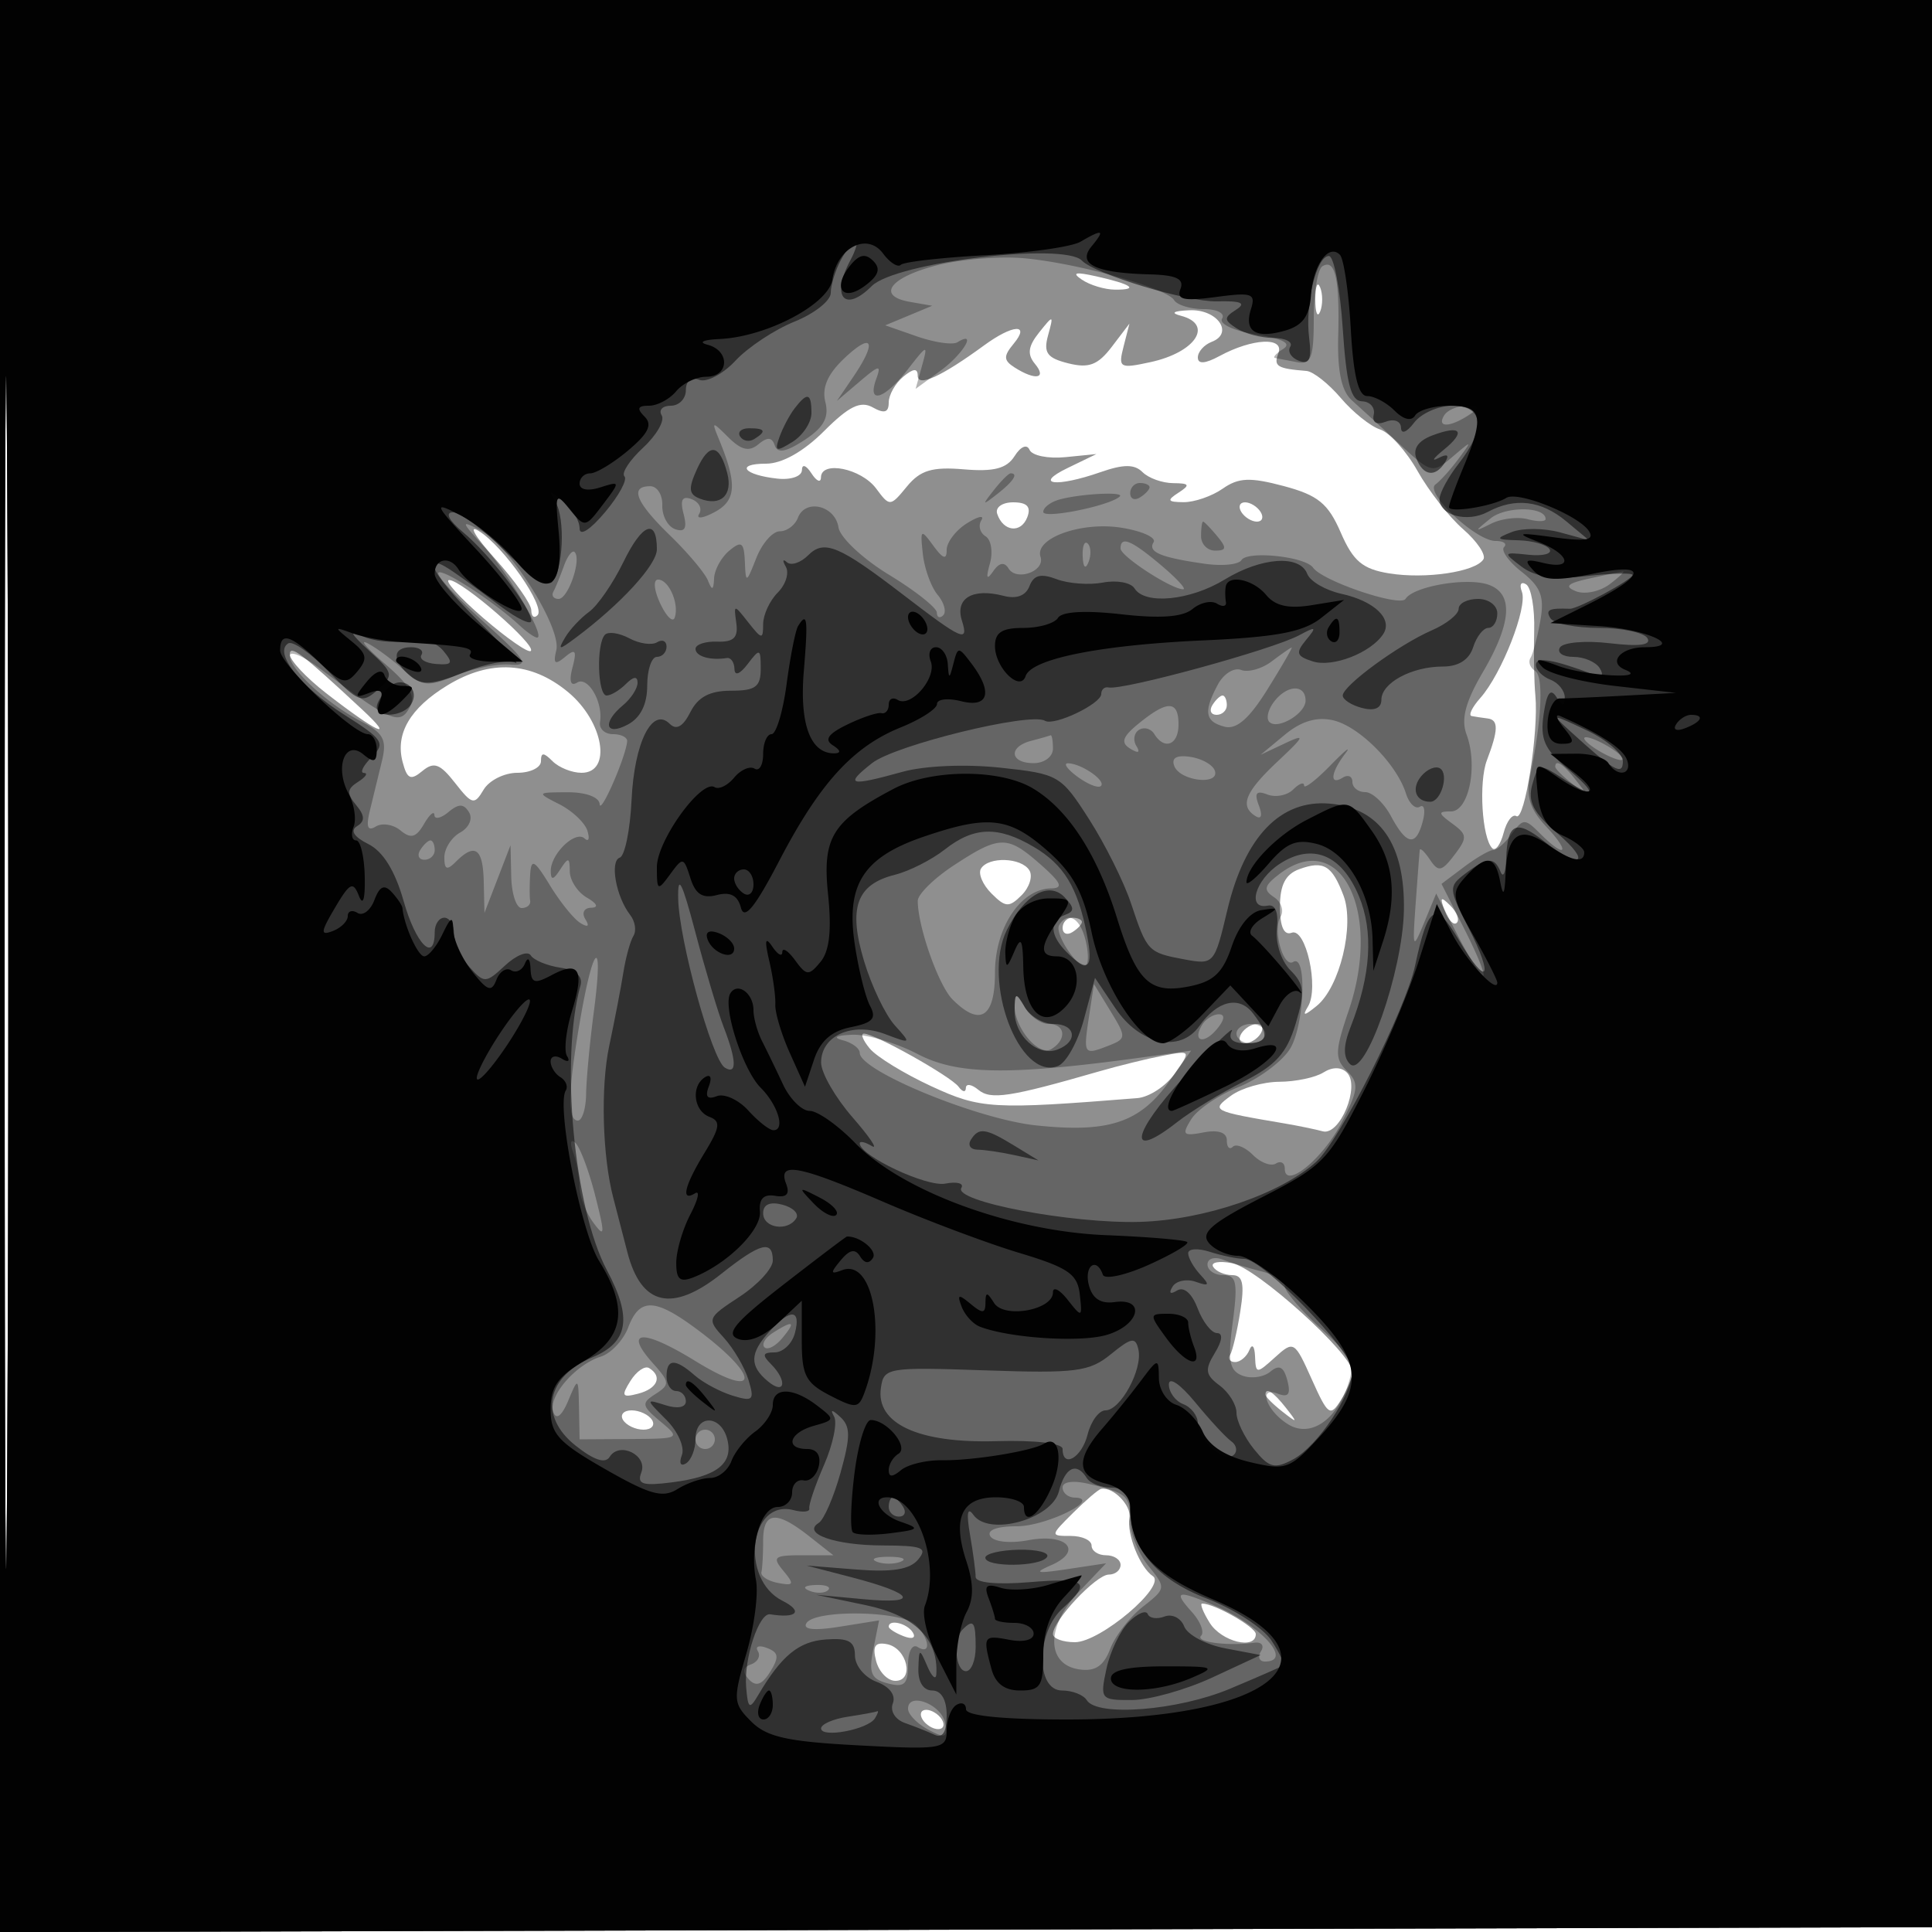 <svg xmlns="http://www.w3.org/2000/svg" width="200" height="200" fill="#000000"><path fill-opacity=".439" fill-rule="evenodd" d="M0 100.005V200.01l100.25-.255 100.25-.255.255-99.75L201.01 0H0zm.481.495c0 55 .121 77.647.269 50.326.148-27.32.148-72.32 0-100C.602 23.147.481 45.5.481 100.5M112 28.954c.825.559 2.362 1.022 3.417 1.031 2.558.02 1.76-.552-1.917-1.375-2.191-.49-2.595-.397-1.5.344M136.158 31c0 1.375.227 1.938.504 1.25.278-.687.278-1.812 0-2.5-.277-.687-.504-.125-.504 1.25m-13.908 1.689c3.417.893 1.521 3.784-3.146 4.797-3.208.696-3.362.606-2.79-1.625l.606-2.361-1.822 2.393c-1.444 1.896-2.382 2.253-4.517 1.717-2.192-.55-2.581-1.09-2.086-2.893.589-2.146.559-2.156-.926-.299-1.143 1.428-1.253 2.258-.43 3.25 1.261 1.519.063 1.746-2.075.393-1.19-.753-1.211-1.178-.127-2.485 1.75-2.109-.082-2.004-3.059.174C97.448 38.991 95 40.107 95 38.886c0-.791-.451-.756-1.5.114-.825.685-1.5 1.887-1.5 2.672 0 1.035-.455 1.173-1.656.501-1.261-.706-2.462-.122-5.034 2.45C83.184 46.749 80.958 48 79.3 48c-3.216 0-2.34 1.161 1.167 1.546 1.411.155 2.54-.237 2.548-.884.009-.658.436-.511.985.338.533.825.976 1.013.985.417.025-1.765 4.167-.927 5.715 1.157 1.403 1.891 1.462 1.887 3.18-.207 1.388-1.69 2.612-2.06 5.903-1.781 3.104.263 4.428-.082 5.243-1.367.642-1.012 1.282-1.278 1.556-.646.257.59 1.918.929 3.692.752l3.226-.321-3 1.453c-3.566 1.727-1.167 2.02 3.427.419 2.387-.833 3.516-.833 4.349 0 .618.618 2.047 1.131 3.174 1.139 1.69.013 1.787.186.55.985-1.239.801-1.148.972.527.985 1.116.008 2.937-.622 4.048-1.4 1.639-1.148 2.834-1.198 6.327-.266 3.54.945 4.59 1.803 5.895 4.816 1.278 2.95 2.255 3.774 5 4.22 3.789.614 8.962-.156 9.765-1.455.286-.463-.656-1.865-2.094-3.115s-3.561-3.958-4.719-6.018-2.905-3.999-3.883-4.31-2.81-1.777-4.072-3.26c-1.262-1.484-2.856-2.742-3.544-2.797-3.051-.244-3.432-.483-2.917-1.825.659-1.719-2.673-1.566-6.083.278q-2.25 1.217-2.25.151c0-.587.647-1.315 1.437-1.618 2.333-.895.578-3.396-2.294-3.27-1.694.074-2.015.28-.893.573m-19.021 20.499c.617 1.851 2.461 2.061 3.116.354.415-1.081-.022-1.542-1.46-1.542-1.139 0-1.876.528-1.656 1.188M128.5 53c.34.55 1.068 1 1.618 1s.722-.45.382-1-1.068-1-1.618-1-.722.45-.382 1m-77.25 4.845C53.313 60.133 55 62.529 55 63.17c0 .64.29.873.644.519.865-.865-3.488-7.112-6.077-8.721-1.137-.706-.379.588 1.683 2.877m-1.251 6.103c2.474 2.138 4.702 3.684 4.95 3.436.601-.601-7.171-7.349-8.449-7.335-.55.006 1.025 1.76 3.499 3.899m107.544-2.697c.615 1.603-2.082 8.507-4.298 10.999-.855.963-1.26 1.806-.9 1.875s1.105.181 1.655.25c1.139.142 1.12 1.178-.078 4.33-.862 2.267-.508 8.043.558 9.109.33.329.858-.389 1.173-1.596s.912-1.987 1.324-1.732c.863.533 2.322-8.754 1.963-12.486-.132-1.375-.187-4.395-.122-6.71s-.312-4.477-.838-4.802c-.526-.326-.723.018-.437.763M30 67.742c0 .599 1.688 2.402 3.75 4.006 5.269 4.098 7.316 5.032 3.75 1.711-6.269-5.837-7.5-6.776-7.5-5.717m16.314 3.208q-5.788 3.528-4.641 7.909c.469 1.793.834 1.965 2.043.961 1.202-.996 1.826-.77 3.391 1.229 1.764 2.255 2 2.311 2.955.701.571-.963 2.14-1.75 3.488-1.75S56 79.46 56 78.8c0-.933.267-.933 1.2 0 .66.66 2.01 1.2 3 1.2 3.183 0 2.3-5.295-1.393-8.355-3.826-3.17-8.049-3.405-12.493-.695M125.5 73c-.34.55-.141 1 .441 1S127 73.55 127 73s-.198-1-.441-1-.719.45-1.059 1m-23.95 16.919c-.313.506.175 1.663 1.084 2.572 1.456 1.456 1.827 1.477 3.127.176.812-.811 1.171-1.968.798-2.571-.822-1.331-4.222-1.451-5.009-.177m32.95.057c-1.425.517-2 1.634-2 3.886 0 2.066.42 2.999 1.213 2.695 1.465-.562 2.855 5.699 1.694 7.628-.615 1.023-.416 1.011.894-.051 2.391-1.94 3.946-8.354 2.773-11.439-1.188-3.124-2.048-3.635-4.574-2.719m15.064 4.317c.376.986.935 1.541 1.243 1.233s.001-1.114-.683-1.793c-.988-.98-1.102-.865-.56.56M110 96.059c0 .582.45.781 1 .441s1-.816 1-1.059-.45-.441-1-.441-1 .477-1 1.059M128.5 107c-.34.55-.168 1 .382 1s1.278-.45 1.618-1 .168-1-.382-1-1.278.45-1.618 1m-38.461 1.547c.706.851 3.574 2.606 6.373 3.901 5.1 2.359 6.323 2.429 21.319 1.23 1.227-.098 2.983-1.252 3.902-2.564 1.659-2.369 1.65-2.382-1.231-1.832-1.596.304-4.589 1.04-6.652 1.636-9.211 2.658-11.191 2.961-12.466 1.903-.706-.586-1.291-.673-1.299-.193-.009.479-.347.422-.753-.128-.791-1.072-8.682-5.5-9.803-5.5-.37 0-.096.696.61 1.547m46.953 2.479c-.821.519-2.868.95-4.551.959-1.682.008-3.932.653-4.999 1.434-2.116 1.547-2.016 1.599 5.558 2.884 1.375.233 3.143.598 3.928.81 1.773.481 3.904-4.681 2.508-6.077-.598-.598-1.507-.602-2.444-.01m-11.403 20.118c.291.471 1.175.856 1.965.856 1.097 0 1.295.883.842 3.75-.327 2.063-.801 4.088-1.054 4.5s-.021.75.516.75c.536 0 1.202-.562 1.48-1.25.279-.693.539-.401.583.655.076 1.837.15 1.841 2.064.108 1.939-1.754 2.029-1.7 3.807 2.27 1.674 3.741 1.916 3.914 3.014 2.156.657-1.052 1.194-2.37 1.194-2.93 0-1.824-9.887-10.754-12.448-11.244-1.37-.262-2.254-.091-1.963.379M65.26 142.955c-.977 1.565-.863 1.754.8 1.319 2.002-.523 2.544-1.783 1.14-2.65-.44-.272-1.313.327-1.94 1.331m65.74 1.423c0 .207.787.995 1.75 1.75 1.586 1.243 1.621 1.208.378-.378-1.307-1.666-2.128-2.195-2.128-1.372M64.5 147c.34.55 1.293 1 2.118 1s1.222-.45.882-1-1.293-1-2.118-1-1.222.45-.882 1m46.592 9.605c-2.39 2.376-2.392 2.395-.25 2.395 1.187 0 2.158.45 2.158 1s.675 1 1.5 1 1.5.45 1.5 1-.548 1-1.218 1c-1.31 0-5.782 4.761-5.782 6.156 0 .464 1.025.844 2.277.844 2.634 0 9.534-5.855 8.062-6.841-1.331-.89-2.709-4.337-2.42-6.053.213-1.263-1.688-3.207-2.919-2.985-.275.049-1.584 1.168-2.908 2.484M125.232 168c1.223 1.957 4.768 2.82 4.768 1.161 0-.73-4.273-3.161-5.556-3.161-.253 0 .101.9.788 2M92 168.393c0 .216.698.661 1.552.989.89.341 1.291.173.941-.393-.587-.951-2.493-1.406-2.493-.596m-1.305 3.549c.296 1.132 1.194 2.058 1.995 2.058 1.999 0 1.219-3.394-.873-3.797-1.238-.238-1.523.204-1.122 1.739M95.5 178c.34.55 1.068 1 1.618 1s.722-.45.382-1-1.068-1-1.618-1-.722.45-.382 1"/><path fill-opacity=".294" fill-rule="evenodd" d="M0 100.005V200.01l100.25-.255 100.25-.255.255-99.75L201.01 0H0zm.481.495c0 55 .121 77.647.269 50.326.148-27.32.148-72.32 0-100C.602 23.147.481 45.5.481 100.5m96.592-73.057c-4.938 1.246-6.409 3.189-2.881 3.806l2.308.404-2.431 1.013-2.431 1.012 3.296 1.149c1.813.632 3.694.903 4.181.602 2.096-1.296.586 1.243-1.755 2.949l-2.576 1.878.66-2.378c.631-2.273.566-2.257-1.476.372-2.402 3.093-4.235 3.655-3.267 1 .557-1.526.338-1.494-1.712.25l-2.351 2 1.681-2.473c2.495-3.669 2.036-4.71-.871-1.978-1.767 1.66-2.385 3.065-2.009 4.565.401 1.596-.164 2.631-2.146 3.93-1.913 1.253-2.806 1.417-3.089.568-.288-.863-.759-.896-1.695-.119-.956.793-1.771.606-3.097-.708-1.729-1.714-1.767-1.706-.977.215 1.893 4.603 1.789 6.31-.456 7.511-1.221.654-1.944.741-1.605.194.338-.548-.007-1.234-.767-1.525-.987-.379-1.227.056-.842 1.529.384 1.471.138 1.92-.863 1.574-.771-.267-1.374-1.377-1.341-2.468s-.528-1.982-1.25-1.982c-2.165 0-1.501 1.649 2.057 5.105 1.853 1.799 3.617 3.899 3.921 4.666.422 1.066.572 1.011.632-.232.043-.895.754-2.187 1.579-2.872 1.259-1.045 1.517-.864 1.606 1.128.103 2.297.141 2.286 1.193-.378.598-1.513 1.689-2.75 2.425-2.75.737 0 1.581-.631 1.877-1.401.768-2.003 3.843-1.277 4.197.992.164 1.05 2.518 3.259 5.231 4.909s4.942 3.413 4.952 3.917c.011.504.308.627.662.274.353-.354.091-1.307-.583-2.119s-1.361-2.714-1.528-4.227c-.281-2.568-.21-2.625 1.083-.856 1.007 1.376 1.385 1.497 1.385.443 0-.798.947-2.042 2.105-2.765s1.825-.863 1.483-.31-.145 1.299.436 1.658c.582.359.785 1.628.451 2.819-.428 1.529-.329 1.767.334.809q.941-1.356 1.598-.293c.838 1.355 3.801.274 3.308-1.206-.643-1.927 4.22-3.678 8.372-3.014 2.132.341 3.631 1.017 3.331 1.502-.626 1.013.732 1.582 5.327 2.233 1.785.252 3.479.082 3.763-.379.621-1.004 6.601-.379 7.417.776.99 1.4 9.034 4.114 9.579 3.232.785-1.271 6.185-2.228 8.474-1.501 2.726.865 2.567 3.901-.475 9.091-1.806 3.083-2.273 4.864-1.688 6.444 1.202 3.25.243 7.972-1.62 7.972-1.358 0-1.338.175.148 1.262 1.556 1.137 1.577 1.457.21 3.25-1.308 1.717-1.652 1.783-2.519.488-.552-.825-1.03-1.275-1.063-1s-.221 2.75-.419 5.5c-.343 4.793-.307 4.876.882 2l1.241-3 2.183 4.25c1.2 2.338 2.406 4.25 2.679 4.25s-.585-2.138-1.908-4.75l-2.404-4.75 2.326-1.75c1.279-.963 2.641-1.75 3.027-1.75s1.259-.762 1.94-1.693c1.163-1.592 1.34-1.592 2.931 0 2.631 2.63 3.182 1.993.628-.725-1.693-1.802-2.122-3.14-1.683-5.25 1.211-5.821 1.423-10.327.513-10.89-.517-.319-.727-.924-.467-1.345s.718-2.157 1.018-3.858c.435-2.472.05-3.481-1.923-5.033-1.357-1.067-2.182-2.225-1.834-2.573s-.052-.633-.888-.633c-2.033 0-7.366-5.014-6.218-5.845.498-.36 1.572-1.555 2.388-2.655 1.449-1.955 1.435-1.959-.628-.205-2.057 1.748-2.198 1.714-5.483-1.336a440 440 0 0 0-4.925-4.513c-1.075-.956-1.511-3.009-1.415-6.664.156-5.936-.319-8.031-1.637-7.217-.492.304-.895 2.737-.895 5.406 0 4.082-.278 4.799-1.75 4.517l-2.25-.427c-.275-.05.099-.471.831-.936.9-.57-.006-1.057-2.797-1.504-2.31-.369-3.861-1.092-3.522-1.64.334-.541-.515-.981-1.894-.981-1.375 0-2.76-.42-3.077-.934-.781-1.263-9.99-3.83-15.541-4.333-2.475-.224-6.492.095-8.927.71M149.5 43c-.782 1.266.542 1.266 2.5 0 1.293-.835 1.266-.971-.191-.985-.93-.008-1.969.435-2.309.985m-46.628 7.75c-1.243 1.586-1.208 1.621.378.378 1.666-1.307 2.195-2.128 1.372-2.128-.207 0-.995.788-1.75 1.75m14.128.309c0 .582.45.781 1 .441s1-.816 1-1.059-.45-.441-1-.441-1 .477-1 1.059m-7.25.63c-.963.252-1.75.838-1.75 1.304 0 .76 6.899-.632 7.917-1.598.538-.511-3.894-.3-6.167.294m44.546 1.982c-1.708 1.388-1.704 1.413.096.525 1.041-.514 2.728-.716 3.75-.449 1.022.268 1.858.261 1.858-.014 0-1.31-4.111-1.355-5.704-.062M50.136 56.62c2.547 2.783 6.388 9.38 5.461 9.38-.25 0-1.061-.562-1.803-1.25-2.678-2.483-7.961-5.916-8.412-5.466-.253.253 1.855 2.542 4.684 5.086 4.434 3.986 4.812 4.597 2.734 4.426-1.326-.11-3.866.403-5.644 1.14-2.914 1.206-3.454 1.142-5.445-.65-1.216-1.094-2.886-2.318-3.711-2.721-.825-.404.026.582 1.89 2.189 2.585 2.229 3.173 3.311 2.476 4.557-1.002 1.789-1.966 1.36-9.278-4.129C31.39 67.907 30 67.327 30 67.893c0 1.388 3.852 4.937 7.34 6.764 2.385 1.249 2.736 1.917 2.188 4.165-.36 1.473-.916 3.758-1.237 5.077-.413 1.702-.237 2.186.607 1.664.654-.404 1.809-.221 2.565.406 1.065.884 1.613.734 2.426-.664.578-.993 1.064-1.412 1.081-.933.016.48.665.346 1.441-.298 1.079-.895 1.583-.893 2.14.009.411.665.014 1.581-.911 2.098-.902.505-1.64 1.661-1.64 2.569 0 1.283.267 1.383 1.2.45 1.972-1.972 2.796-1.385 2.876 2.05l.076 3.25L51.5 91l1.348-3.5.076 3.25C52.966 92.537 53.45 94 54 94s.947-.338.882-.75c-.066-.412-.064-1.65.003-2.75.102-1.661.447-1.468 2.038 1.141 1.053 1.727 2.471 3.484 3.15 3.904.795.491.981.352.522-.39-.398-.646-.136-1.168.596-1.185.808-.019.639-.421-.441-1.05-.962-.561-1.757-1.785-1.765-2.72-.013-1.463-.151-1.491-.985-.2-.716 1.108-.973 1.155-.985.179-.02-1.776 2.555-4.262 3.503-3.381.416.386.546.027.29-.798s-1.555-2.056-2.887-2.735c-2.4-1.225-2.392-1.236.829-1.25 1.901-.009 3.282.504 3.326 1.235.07 1.15 2.675-4.795 2.848-6.5.042-.412-.619-.75-1.468-.75s-1.453-.562-1.342-1.25c.333-2.065-1.248-4.785-2.376-4.088-.672.415-.844-.15-.474-1.563.463-1.77.31-1.99-.764-1.099-1.052.873-1.25.723-.912-.693.551-2.314-4.824-10.84-7.808-12.385-2.136-1.106-2.113-.999.356 1.698m74.197-1.12c0 .825.655 1.5 1.456 1.5 1.181 0 1.221-.283.211-1.5-.685-.825-1.34-1.5-1.456-1.5s-.211.675-.211 1.5m-12.254 2.083c.048 1.165.285 1.402.604.605.289-.722.253-1.585-.079-1.917s-.568.258-.525 1.312m3.921-.799c0 .798 5.254 4.216 6.481 4.216.37 0-.665-1.125-2.299-2.5-3.089-2.6-4.182-3.048-4.182-1.716m-57.631 1.823c-.372 1.041-.86 2.23-1.082 2.643s.019.75.537.75c.998 0 2.403-4.106 1.66-4.849-.24-.241-.742.415-1.115 1.456M164.5 59.896c-2.256.495-2.59.821-1.347 1.313.909.359 2.484.024 3.5-.746s1.622-1.36 1.347-1.313-1.85.383-3.5.746m-96.156 2.571c.636 1.357 1.311 2.017 1.5 1.467.49-1.422-.607-3.934-1.719-3.934-.524 0-.427 1.088.219 2.467m63.309 5.996c-1.016.77-2.444 1.171-3.174.891-.729-.28-1.81.396-2.402 1.503-1.508 2.817-1.349 3.839.681 4.369 1.241.325 2.551-.814 4.461-3.883 1.487-2.389 2.609-4.329 2.493-4.311s-1.043.661-2.059 1.431m.355 4.028c-.711.856-.982 1.868-.603 2.248.847.847 3.75-.868 3.747-2.214-.004-1.654-1.784-1.673-3.144-.034m-14.06 2.35c-1.75 1.417-1.97 2.027-.956 2.654.844.522 1.076.424.646-.271-.369-.597-.244-1.349.277-1.671s1.229-.128 1.575.431c1.054 1.705 2.51 1.134 2.51-.984 0-2.487-1.123-2.531-4.052-.159M133 76.063l-2.5 2.071 2.5-1.176c2.184-1.028 2.089-.791-.75 1.876-3.371 3.167-3.95 4.615-2.261 5.659.588.363.72-.088.326-1.115-.492-1.283-.264-1.573.89-1.13.853.328 2.056.091 2.673-.526s1.122-.8 1.122-.406c0 .393 1.238-.554 2.75-2.106s2.188-2.086 1.5-1.187c-1.501 1.962-1.639 3.336-.25 2.477.55-.34 1-.141 1 .441S140.599 82 141.331 82s1.933 1.125 2.669 2.5c1.617 3.021 2.592 3.169 3.29.499.288-1.101.148-1.77-.311-1.486s-1.105-.335-1.436-1.376c-.972-3.064-4.849-6.957-7.543-7.573-1.694-.388-3.306.095-5 1.499m-26.25.626c-2.396.626-2.213 2.311.25 2.311 1.111 0 2-.667 2-1.5 0-.825-.112-1.448-.25-1.384s-1.037.322-2 .573M164 76.43c0 .275.9.981 2 1.57s2 .845 2 .57-.9-.981-2-1.57-2-.845-2-.57m-42.438 2.871c.598 1.559 4.716 2.033 4.199.483-.201-.605-1.339-1.249-2.528-1.431-1.43-.218-1.995.103-1.671.948m-10.005 1.117c1.067.78 2.153 1.206 2.412.946.551-.55-2.028-2.326-3.41-2.349-.518-.008-.068.623.998 1.403M161 79.378c0 .207.787.995 1.75 1.75 1.586 1.243 1.621 1.208.378-.378-1.307-1.666-2.128-2.195-2.128-1.372M43.5 88c-.34.55-.141 1 .441 1S45 88.55 45 88s-.198-1-.441-1-.719.45-1.059 1m55.25 1.573c-2.062 1.351-3.747 3.012-3.744 3.692.012 2.689 2.153 8.751 3.603 10.201 2.85 2.85 4.391 1.875 4.391-2.777 0-4.649 2.664-8.663 5.789-8.721 1.33-.024 1.087-.58-1.095-2.5-3.425-3.013-4.196-3.004-8.944.105m33.691.908c-1.584 1.208-1.687 1.648-.563 2.388.758.499 1.067 1.412.686 2.028-.834 1.349.276 5.32 1.308 4.682 1.47-.908 1.157 6.728-.371 9.06-.868 1.325-3.257 3.08-5.309 3.901s-4.245 2.315-4.873 3.321c-1.005 1.609-.853 1.773 1.27 1.367 1.535-.294 2.411.005 2.411.822 0 .706.279 1.005.619.664.341-.34 1.277.039 2.081.843s1.875 1.206 2.381.893.919-.076.919.526c0 2.222 3.993-1.043 5.938-4.854 1.698-3.33 1.761-3.995.494-5.262s-1.244-2.054.18-6.234c3.512-10.309-.87-18.953-7.171-14.145m-22.793 5.28c-.553.895 2.111 4.814 2.802 4.122.259-.259.211-1.463-.106-2.677-.578-2.21-1.814-2.872-2.696-1.445m-49.545 9.571C58.79 112.869 58.707 116 59.818 116c.45 0 .836-1.237.857-2.75s.38-5.338.797-8.5c1.023-7.758.008-7.326-1.369.582m52.639-.149c-.608 3.991-.561 4.065 1.956 3.088 1.913-.742 1.923-.878.268-3.588l-1.719-2.817zm-7.712-1.124c-.045 2.327 2.5 5.35 3.818 4.535 1.618-1 1.435-2.594-.298-2.594-.798 0-1.909-.787-2.47-1.75-.845-1.452-1.024-1.484-1.05-.191m19.429 2.008c-1.076 1.741.149 2.11 1.521.457.789-.95.865-1.524.201-1.524-.584 0-1.36.48-1.722 1.067M128 107c0 .55.675 1 1.5 1s1.5-.45 1.5-1-.675-1-1.5-1-1.5.45-1.5 1m-40.75.689c.963.252 1.75.84 1.75 1.306 0 1.859 12.17 6.864 18.251 7.506 7.51.793 10.738-.272 13.785-4.551l2.271-3.189-4.404.61c-14.31 1.983-19.717 1.928-23.886-.245-2.243-1.169-5.302-2.074-6.798-2.01-1.692.072-2.058.289-.969.573m-27.909 11.643c.362 1.007.659 2.609.659 3.559s.631 2.59 1.403 3.646c1.222 1.671 1.25 1.313.215-2.761-.653-2.573-1.581-5.038-2.062-5.478-.489-.446-.584.009-.215 1.034M125 130.893c0 .609.733 1.107 1.629 1.107 1.371 0 1.526.773.981 4.886-.531 4.003-.351 4.999.997 5.517.906.347 2.209.164 2.898-.407.917-.761 1.387-.519 1.76.908.376 1.439.112 1.794-1.015 1.362-2.032-.78-1.187 1.74 1.06 3.157 2.227 1.406 4.873-.24 6.151-3.826.853-2.397.548-3.074-2.75-6.096-2.041-1.869-3.711-3.823-3.711-4.342s-1.083-1.214-2.407-1.546-3.124-.88-4-1.216-1.593-.113-1.593.496m-59.967 6.521c-.505 1.328-1.785 2.69-2.844 3.026-2.658.844-5.496 4.171-4.906 5.752.309.826.876.387 1.54-1.192 1.035-2.464 1.051-2.453 1.114.75L60 149l5.25-.033c5.177-.033 5.22-.058 3.108-1.823-1.937-1.619-1.985-1.891-.5-2.84 1.504-.961 1.481-1.23-.269-3.183-3.104-3.466-1.059-3.582 4.361-.247 6.807 4.189 6.84 1.636.044-3.378-4.235-3.125-5.797-3.143-6.961-.082m14.996.547c-.809.512-1.211 1.191-.893 1.509s1.148-.108 1.844-.946c1.443-1.738 1.166-1.902-.951-.563M72 149c0 .55.45 1 1 1s1-.45 1-1-.45-1-1-1-1 .45-1 1m38 4.981c0 .56.563 1.033 1.25 1.051 2.92.074-2.93 2.968-6 2.968-2.058 0-3.12.401-2.731 1.031.363.587 2.059.764 3.944.41 4-.75 5.703 1.123 2.351 2.586-1.865.814-1.538.893 1.686.408l4-.602-2.834 2.976c-3.41 3.581-3.37 7.52.082 8.01 1.625.231 2.506-.357 3.176-2.118.51-1.341 2.029-3.305 3.376-4.365 2.419-1.903 2.426-1.956.575-4.242-1.031-1.274-1.875-3.364-1.875-4.646 0-2.598-.324-2.89-4.25-3.829-1.631-.39-2.75-.242-2.75.362M79 159.5c0 1.375-.08 2.838-.179 3.25s.675.914 1.718 1.115c1.642.317 1.717.149.557-1.25-1.188-1.431-.969-1.615 1.916-1.615h3.258l-2.543-2c-3.386-2.663-4.727-2.521-4.727.5m11.75 2.162c.688.278 1.813.278 2.5 0 .688-.277.125-.504-1.25-.504s-1.937.227-1.25.504m-6.937 3.021c.721.289 1.584.253 1.916-.079s-.258-.568-1.312-.525c-1.165.048-1.402.285-.604.604m39.534 2.148c.912 1.007 1.356 2.132.989 2.5-.649.649 2.777 1.096 5.514.721.743-.102 1.054.294.691.881-.362.587-.182 1.067.4 1.067 2.978 0-.396-3.741-5.238-5.807-3.823-1.631-4.294-1.504-2.356.638m-39.862 1.193c-.415.672.766.8 3.442.372l4.074-.652-.597 2.986c-.492 2.461-.228 3.083 1.499 3.534 1.711.448 2.097.094 2.097-1.917 0-1.389.437-2.195 1-1.847 1.4.865 1.251-.849-.2-2.3-1.462-1.462-10.434-1.602-11.315-.176m-5.031 2.902c.307.497-.007 1.11-.698 1.364-.865.317-.937.802-.231 1.56.734.788 1.359.565 2.203-.786.948-1.518.884-1.999-.327-2.464-.828-.317-1.254-.171-.947.326M94 176.891c0 .571.94 1.542 2.089 2.157 1.79.957 2.039.856 1.739-.704-.37-1.921-3.828-3.233-3.828-1.453"/><path fill-opacity=".525" fill-rule="evenodd" d="M0 100.005V200.01l100.25-.255 100.25-.255.255-99.75L201.01 0H0zm.481.495c0 55 .121 77.647.269 50.326.148-27.32.148-72.32 0-100C.602 23.147.481 45.5.481 100.5m86.554-73.566C86.466 27.998 86 29.524 86 30.326c0 .801-1.687 2.136-3.75 2.967s-4.81 2.647-6.106 4.036c-1.297 1.39-2.984 2.286-3.75 1.992C71.558 39 71 39.43 71 40.393c0 .884-.702 1.607-1.559 1.607s-1.282.448-.944.996c.339.547-.527 2.054-1.924 3.349s-2.267 2.628-1.932 2.962-.573 2.012-2.017 3.727C61.091 54.856 60 55.549 60 54.699c0-.8-.761-2.072-1.692-2.827-1.454-1.179-1.567-1.166-.804.099 1.038 1.721.791 7.134-.379 8.304-.444.444-2.626-1.011-4.849-3.234-2.222-2.222-4.656-4.026-5.408-4.008-.823.02-.395.843 1.074 2.066C50.732 57.422 55 62.962 55 64.262c0 .481-1.396-.169-3.102-1.444C45.619 58.126 45 57.765 45 58.791c0 .57 2.137 3.149 4.75 5.732s4.217 4.414 3.566 4.068c-.651-.345-3.019.107-5.261 1.004-3.266 1.307-4.374 1.385-5.566.396-1.933-1.604-1.9-2.991.07-2.991.857 0 1.339.357 1.069.792-.269.436.413.861 1.517.944 1.688.127 1.806-.09.741-1.373-.778-.937-2.246-1.336-3.815-1.036-1.402.268-3.455.052-4.56-.48-1.44-.693-1.247-.269.678 1.493 2.546 2.328 2.596 2.545.935 4.048-1.623 1.469-2.006 1.329-5.098-1.861-1.839-1.897-3.723-3.214-4.187-2.927-1.537.949 1.237 4.492 5.764 7.363 4.094 2.597 4.329 2.962 2.858 4.433-.882.882-1.234 1.611-.782 1.619s.175.424-.615.924c-1.151.728-1.191 1.204-.201 2.396.91 1.096.935 1.672.097 2.19-.733.453-.318 1.111 1.172 1.854 1.517.756 2.768 2.776 3.647 5.886C43.049 97.761 45 99.721 45 96.5c0-.825.45-1.5 1-1.5s1 .752 1 1.671.721 2.469 1.603 3.443c1.532 1.693 1.696 1.685 3.69-.173 1.148-1.069 2.339-1.539 2.647-1.043.308.495 1.685 1.069 3.06 1.275 1.625.243 2.356.891 2.089 1.851-2.119 7.606-.68 23.054 2.744 29.476 2.636 4.943 2.218 7.452-1.5 9.005-4.781 1.998-5.575 6.093-1.769 9.128q2.867 2.286 3.551 1.181c1.005-1.626 3.959-.17 3.274 1.614-.469 1.222.13 1.414 3.183 1.023 4.662-.597 6.374-1.942 5.708-4.488-.664-2.539-3.28-2.557-3.28-.022 0 1.068-.445 2.216-.989 2.552-.555.343-.74-.035-.422-.864.311-.811-.414-2.454-1.61-3.65-2.163-2.163-2.164-2.172-.078-1.51 1.237.392 2.099.227 2.099-.402 0-.587-.45-1.067-1-1.067s-1-.675-1-1.5c0-1.867.882-1.903 2.921-.118.869.76 2.636 1.704 3.928 2.098 2.109.644 2.276.478 1.635-1.631-.393-1.292-1.536-3.25-2.541-4.352-1.787-1.958-1.751-2.053 1.615-4.259 1.893-1.241 3.442-2.927 3.442-3.747 0-2.176-1.278-1.846-5.333 1.376-5.084 4.04-8.29 3.304-9.719-2.232-.587-2.274-1.244-4.81-1.461-5.635-1.13-4.308-1.323-11.48-.423-15.718.559-2.63 1.219-6.055 1.466-7.611s.718-3.263 1.046-3.794c.328-.53.172-1.507-.345-2.171-1.458-1.867-2.127-5.574-1.07-5.926.522-.174 1.071-2.868 1.22-5.986.284-5.959 2.146-9.667 3.948-7.865.686.686 1.378.295 2.136-1.207.794-1.574 2.02-2.221 4.203-2.22 2.539.002 3.082-.398 3.082-2.27 0-2.114-.094-2.149-1.343-.502-.813 1.071-1.356 1.277-1.375.52-.018-.688-.37-1.197-.782-1.132-1.723.273-3.25-.173-3.25-.947 0-.457 1.013-.794 2.25-.75 1.696.059 2.182-.414 1.973-1.921-.274-1.973-.257-1.974 1.25-.059C78.864 66.209 79 66.225 79 64.62c0-.97.679-2.442 1.509-3.272s1.208-2.035.84-2.679-.319-.853.11-.467c.428.387 1.423.059 2.209-.727 1.647-1.647 3.186-1.006 9.832 4.096 6.12 4.698 6.818 5.005 6.077 2.673-.733-2.31 1.105-3.401 4.314-2.562 1.342.351 2.298-.01 2.682-1.011.441-1.149 1.177-1.336 2.813-.714 1.218.463 3.377.62 4.797.348 1.421-.271 2.887-.001 3.259.601 1.068 1.728 5.755 1.271 9.332-.91 3.815-2.325 7.78-2.599 8.551-.59.297.773 1.889 1.702 3.538 2.064 3.424.752 5.346 2.6 4.33 4.164-1.259 1.938-5.235 3.487-7.283 2.837-1.706-.541-1.815-.881-.713-2.216 1.143-1.383 1.058-1.444-.697-.499-2.761 1.488-18.265 5.733-19.75 5.408-.412-.09-.75.214-.75.675 0 1.023-4.882 3.349-5.825 2.776-1.508-.917-15.521 2.512-17.894 4.379-2.909 2.288-2.382 2.439 3.15.903 2.29-.635 6.519-.814 10.125-.428 6.036.646 6.269.782 9.192 5.347 1.649 2.576 3.598 6.484 4.33 8.684 1.667 5.011 1.763 5.113 5.525 5.813 3.065.571 3.12.508 4.454-5.117 1.8-7.594 5.495-11.439 10.578-11.007 5.211.442 7.833 4.221 7.695 11.091-.126 6.308-4.033 17.417-5.581 15.869-.717-.717-.696-1.905.066-3.843 2.106-5.354 2.392-9.874.857-13.548-1.802-4.313-4.834-5.537-8.221-3.318-2.532 1.659-3.402 4.752-1.212 4.31.789-.159 1.132.702.945 2.374-.165 1.474.448 3.365 1.399 4.316 1.448 1.448 1.526 2.253.54 5.545-.908 3.029-2.059 4.306-5.389 5.978-2.329 1.17-5.425 3.06-6.88 4.2-5.187 4.062-4.753 1.238.715-4.663 3.059-3.3 5.28-5.437 4.937-4.75-.398.797.122 1.25 1.435 1.25 2.335 0 2.536-.796.777-3.088-1.437-1.873-3.685-1.347-5.565 1.303-1.997 2.817-6.154 1.932-8.694-1.851l-2.105-3.135-1.141 4.265c-.627 2.345-1.842 4.533-2.7 4.862-4.008 1.539-7.885-8.789-5.286-14.081 1.792-3.647 4.369-5.099 5.995-3.378 1.016 1.076 1.022 1.447.028 1.811-1.652.606-1.582 2.102.179 3.863 2.214 2.214 2.786 1.716 2.092-1.821-.959-4.891-2.381-7.236-5.504-9.081-3.692-2.181-6.189-2.108-9.211.269-1.355 1.066-3.678 2.243-5.161 2.615-3.992 1.002-4.857 3.424-3.196 8.942.776 2.582 2.209 5.575 3.184 6.652 1.73 1.911 1.707 1.933-.996.905-3.4-1.293-6.637.145-6.637 2.948 0 1.062 1.463 3.609 3.25 5.661s2.688 3.391 2 2.976c-.687-.415-1.25-.54-1.25-.278 0 1.279 6.927 4.54 8.855 4.169 1.209-.233 1.958-.034 1.664.441-.862 1.395 11.416 3.729 18.506 3.518 6.657-.198 14.562-2.899 18.246-6.232 2.392-2.165 9.252-15.781 10.213-20.272 1.358-6.343 2.111-6.783 4.548-2.653 2.945 4.991 3.68 3.987.971-1.324-2.054-4.027-2.066-4.241-.32-5.565 2.28-1.728 3.019-1.767 3.655-.191.277.688.54.088.583-1.333.113-3.69 1-4.124 3.848-1.884 3.835 3.017 5.087 2.335 1.438-.783-2.49-2.128-3.075-3.266-2.587-5.033.593-2.146.771-2.191 2.97-.75 3.56 2.333 3.917 1.831.652-.916-2.365-1.991-2.824-3.04-2.448-5.602.328-2.23.713-2.757 1.319-1.8.661 1.043.86 1.059.872.07.008-.705-.66-1.541-1.485-1.857s-1.5-1.008-1.5-1.536c0-.868 1.798-.57 5.914.981.899.339 1.151.107.691-.637-.398-.644-1.623-1.17-2.723-1.17s-1.729-.439-1.398-.974c.331-.536 2.652-.734 5.156-.439 3.074.361 4.34.19 3.898-.526-.361-.584-2.628-1.061-5.038-1.061s-4.66-.45-5-1c-.541-.875-.15-1.065 2.01-.98.815.033 6.49-3.027 6.49-3.499 0-.235-2.137-.186-4.75.109-3.373.381-5.33.097-6.75-.978-1.934-1.465-1.91-1.505.722-1.224 1.497.16 2.483-.096 2.191-.569-.292-.472-1.742-.891-3.222-.929-2.356-.062-2.442-.168-.691-.855 1.1-.431 3.35-.415 5 .037l3 .82-2.361-1.966c-2.604-2.169-5.292-2.489-8.132-.97-2.123 1.136-5.018.35-4.985-1.353.012-.629.902-2.268 1.978-3.643 2.839-3.629 2.586-6-.64-6-1.452 0-3.237.788-3.968 1.75-.771 1.015-1.342 1.238-1.36.531-.018-.682-.71-.958-1.573-.627-.965.371-1.432.096-1.25-.736.16-.73-.384-1.348-1.209-1.373-1.15-.034-1.617-1.796-2-7.545-.275-4.125-.918-7.5-1.428-7.5-1.29 0-2.492 4.978-2.049 8.483.28 2.214.023 2.78-1.071 2.36-.792-.304-1.192-.955-.887-1.448.304-.492-.486-.902-1.756-.91s-2.984-.459-3.809-1c-1.315-.864-1.319-1.101-.031-1.929 1.069-.688.526-.921-2-.859-3.06.076-12.624-2.813-13.969-4.22-1.841-1.924-19.308.188-21.751 2.631-2.83 2.83-4.245 1.121-2.214-2.674.57-1.064.81-1.934.535-1.934s-.965.87-1.535 1.934M82.278 42.25c-.532.688-1.246 2.031-1.586 2.985-.536 1.504-.356 1.572 1.345.51 1.08-.674 1.963-2.018 1.963-2.986 0-2.082-.411-2.204-1.722-.509m-5.665 2.933c.289.467.944.591 1.456.274 1.308-.808 1.161-1.124-.525-1.124-.801 0-1.22.383-.931.85m71.654-.105c-1.454.55-2.028 1.382-1.643 2.384.7 1.824 1.979 1.989 2.971.383.47-.759.233-.904-.69-.425-.773.4-.538.025.522-.836 2.373-1.925 1.825-2.635-1.16-1.506m-76.115 3.487c-.919 2.017-.859 2.61.306 3.057 2.152.826 3.423-.36 2.827-2.639-.797-3.05-1.868-3.193-3.133-.418m-7.613 9.61c-1.069 2.197-2.667 4.519-3.552 5.16s-2.006 1.84-2.49 2.665c-.775 1.32-.648 1.326 1.061.052C64.251 62.553 68 58.473 68 56.863c0-3.266-1.513-2.693-3.461 1.312M151 63.021c0 .562-1.238 1.559-2.75 2.217-3.439 1.493-9.25 5.743-9.25 6.764 0 .421.9 1 2 1.288 1.282.335 2 .03 2-.848 0-1.746 3.137-3.442 6.367-3.442 1.62 0 2.721-.703 3.133-2 .349-1.1 1.054-2 1.567-2s.933-.675.933-1.5c0-.833-.889-1.5-2-1.5-1.1 0-2 .46-2 1.021m-88.369 2.681c-.918.919-.774 6.298.169 6.298.44 0 1.34-.54 2-1.2.782-.782 1.2-.824 1.2-.122 0 .592-.675 1.637-1.5 2.322-2.191 1.818-1.833 3.249.5 2 1.31-.701 2-2.094 2-4.035 0-1.631.45-2.965 1-2.965s1-.477 1-1.059-.441-.787-.979-.454c-.539.333-1.83.151-2.869-.406-1.039-.556-2.173-.726-2.521-.379M40.2 71.2c-.66.66-1.2 1.56-1.2 2 0 1.192 2.779.967 3.554-.287 1.03-1.666-.956-3.111-2.354-1.713m122.313 4.465c4.564 4.161 5.487 4.689 5.487 3.143 0-.791-1.687-2.234-3.75-3.208-3.642-1.719-3.692-1.717-1.737.065m-15.391 4.688c-1.062 1.28-.578 2.647.938 2.647 1.121 0 1.959-2.87 1.01-3.457-.464-.287-1.34.078-1.948.81M70.204 93c.083 4.303 3.498 16.698 4.826 17.519 1.271.785 1.229-.719-.117-4.204-.598-1.548-1.917-5.965-2.932-9.815-1.375-5.217-1.828-6.108-1.777-3.5m34.826 11.628c-.037 2.603 2.405 4.803 4.457 4.015 2.168-.832 1.868-2.643-.437-2.643-1.073 0-2.409-.787-2.97-1.75-.922-1.584-1.022-1.548-1.05.378M100.5 118c-.34.55-.029 1.006.691 1.014.72.007 2.434.26 3.809.562l2.5.549-2.5-1.527c-2.986-1.824-3.685-1.917-4.5-.598M79 125.594c0 1.545 2.557 1.932 3.43.52.301-.488-.347-1.121-1.441-1.407-1.289-.337-1.989-.025-1.989.887m44 4.139c0 .477.563 1.473 1.25 2.214 1.019 1.099.933 1.236-.468.744-.945-.332-2.027-.104-2.404.507-.417.673-.232.83.469.396.704-.435 1.538.288 2.13 1.846.535 1.408 1.438 2.56 2.007 2.56.638 0 .552.788-.226 2.061-1.061 1.738-.984 2.264.492 3.36.963.715 1.75 1.988 1.75 2.828 0 .841.818 2.539 1.817 3.773 1.564 1.932 2.129 2.077 4.054 1.047 2.536-1.357 6.12-6.745 6.125-9.21.005-1.957-9.251-11.522-11.162-11.535-.734-.005-2.347-.336-3.584-.734-1.237-.399-2.25-.334-2.25.143m-43.345 8.096c-2.049 2.264-2.088 3.566-.155 5.171 1.778 1.476 2.035-.065.3-1.8-.933-.933-.848-1.2.383-1.2.871 0 1.819-.9 2.107-2 .652-2.495-.466-2.568-2.635-.171m35.35 2.353c-2.232 1.821-3.608 1.998-13 1.677-10.171-.348-10.515-.289-10.816 1.828-.526 3.696 3.888 5.732 11.93 5.502 4.068-.116 6.881.214 6.881.807 0 2.059 1.985.912 2.589-1.496.345-1.375 1.178-2.5 1.85-2.5 1.563 0 3.866-4.254 3.41-6.295-.297-1.327-.719-1.256-2.844.477m5.995 3.134c0 .809.675 1.729 1.5 2.046s1.5 1.209 1.5 1.984c0 1.758 2.803 4.184 3.745 3.242.383-.383.253-1.01-.29-1.392-.543-.383-2.217-2.193-3.721-4.023-1.563-1.901-2.734-2.697-2.734-1.857m-34.653 3.328c.352.629-.116 2.879-1.039 5-.924 2.121-1.611 4.147-1.528 4.503.083.357-.652.438-1.634.181-4.562-1.193-5.581 7.152-1.146 9.384 2.182 1.098 1.498 1.85-1.272 1.399-1.155-.188-2.731 4.584-2.487 7.531.186 2.251.346 2.361 1.236.852 2.428-4.111 4.209-5.576 7.023-5.778 2.348-.169 3.001.194 3.005 1.671.003 1.039 1.008 2.259 2.234 2.712 1.344.497 2.014 1.382 1.688 2.231-.307.801.239 1.68 1.266 2.039.994.348 2.37.894 3.057 1.215.828.386 1.25-.29 1.25-2.001 0-1.629-.554-2.583-1.5-2.583-.91 0-1.472-.885-1.43-2.25.067-2.147.11-2.158.93-.25.473 1.1.891 1.459.93.797.213-3.657-2.258-6.075-7.284-7.127l-5.146-1.076 4.921.457c5.87.546 5.253-.575-1.248-2.267l-4.673-1.216 5.174.41c3.69.292 5.518-.004 6.373-1.034 1.016-1.225.458-1.446-3.675-1.459-4.956-.016-8.401-1.231-6.616-2.334.533-.33 1.547-2.661 2.252-5.18 1.046-3.736 1.044-4.801-.009-5.776-.873-.807-1.085-.824-.652-.051m23.271 7.743c-.725 2.887-7.254 4.684-8.848 2.436-.622-.877-.742-.186-.354 2.052.321 1.856.584 3.824.584 4.374 0 .599 2.2.816 5.5.543 5.978-.496 6.551-.053 3.5 2.708-2.751 2.49-2.793 8.5-.059 8.5 1.068 0 2.219.45 2.559 1 1.078 1.744 9.437 1.081 14.815-1.176 2.852-1.197 5.333-2.283 5.515-2.413.181-.131-.364-1.296-1.211-2.589s-3.853-3.245-6.68-4.337c-5.245-2.026-7.939-5.228-7.939-9.435 0-1.363-.651-2.05-1.941-2.05-1.068 0-2.219-.45-2.559-1-1.047-1.695-2.255-1.114-2.882 1.387M92 156c0 .55.477 1 1.059 1s.781-.45.441-1-.816-1-1.059-1-.441.45-.441 1m10.003 5.25c-.004 1.022 5.752.956 6.388-.073.279-.453-1.043-.79-2.938-.75s-3.448.411-3.45.823m14.866 6.645c-.897.883-1.945 3.068-2.329 4.855-.679 3.157-.604 3.25 2.631 3.237 1.831-.007 5.579-1.057 8.329-2.334l5-2.322-3.653-.693c-2.01-.381-3.926-1.402-4.259-2.269s-1.247-1.33-2.032-1.029-1.568.188-1.741-.251c-.173-.44-1.049-.077-1.946.806m-17.202.772c-1.038 1.037-.784 4.333.333 4.333.55 0 1-1.125 1-2.5 0-2.618-.231-2.936-1.333-1.833m-11.917 9.049c-1.513.229-2.75.775-2.75 1.212 0 1.025 4.857.112 5.574-1.047.299-.485.405-.814.235-.731s-1.546.337-3.059.566"/><path fill-opacity=".958" fill-rule="evenodd" d="M0 100.005V200.01l100.25-.255 100.25-.255.255-99.75L201.01 0H0zm.481.495c0 55 .121 77.647.269 50.326.148-27.32.148-72.32 0-100C.602 23.147.481 45.5.481 100.5m111.373-75.478c-.905.528-5.336 1.158-9.846 1.399s-8.45.688-8.755.993-1.136-.226-1.846-1.18c-1.641-2.206-4.748-.603-5.238 2.703-.377 2.546-6.797 5.933-11.669 6.157-1.713.079-2.249.334-1.25.595 2.347.614 2.243 3.311-.128 3.311-1.032 0-2.437.675-3.122 1.5S68.045 42 67.178 42c-1.17 0-1.287.291-.452 1.126.836.836.398 1.74-1.694 3.5C63.481 47.932 61.714 49 61.106 49S60 49.48 60 50.067c0 .634.865.793 2.128.392 2.102-.667 2.106-.645.281 1.773-1.81 2.4-1.878 2.41-3.413.514-1.472-1.817-1.543-1.681-1.168 2.247.563 5.906-1.068 7.063-4.391 3.115-1.471-1.749-4.084-3.903-5.806-4.786-2.894-1.485-2.772-1.221 1.619 3.493 2.612 2.805 4.75 5.599 4.75 6.21 0 1.11-5.413-2.266-6.529-4.072-.884-1.431-2.471-1.147-2.471.443 0 .768 2.055 3.13 4.566 5.25l4.566 3.854h-2.97c-1.634 0-2.762-.338-2.507-.75.443-.718-.411-.871-7.155-1.28-1.65-.101-3.9-.509-5-.908-1.95-.707-1.952-.686-.102.825 1.591 1.299 1.688 1.805.596 3.121-1.165 1.403-1.584 1.301-3.953-.969C30.068 65.691 29 65.373 29 67.336 29 68.778 36.57 76 38.082 76c.505 0 .918.73.918 1.622 0 1.268-.302 1.372-1.383.475-1.896-1.573-2.995 1.328-1.536 4.054.59 1.103.827 2.645.527 3.427S36.426 87 36.869 87c.444 0 .843 1.688.888 3.75.05 2.353-.177 3.09-.609 1.977-.594-1.526-.938-1.353-2.468 1.238-1.502 2.542-1.537 2.917-.229 2.415.852-.326 1.549-1.022 1.549-1.546s.454-.672 1.008-.329c.555.343 1.343-.257 1.75-1.333.546-1.44 1.021-1.655 1.798-.815.581.629 1.077 1.368 1.103 1.643.173 1.82 1.607 5 2.256 5 .428 0 1.268-1.013 1.865-2.25.922-1.912 1.095-1.973 1.152-.408.038 1.014.92 2.926 1.961 4.249 1.568 1.993 1.997 2.139 2.493.845.33-.86 1.015-1.306 1.522-.993.506.313 1.149.004 1.428-.687.3-.745.538-.529.585.529.066 1.496.418 1.604 2.165.669 2.884-1.543 3.439-.573 2.124 3.712-.618 2.015-.849 4.109-.513 4.654.343.554.104.675-.542.275-.635-.392-1.155-.263-1.155.287s.457 1.283 1.016 1.628c.559.346.807.967.551 1.382-.981 1.586 1.563 14.582 3.452 17.639 3.038 4.916 2.599 7.907-1.519 10.336-2.747 1.621-3.5 2.703-3.5 5.026 0 2.549.783 3.408 5.64 6.187 4.635 2.652 5.968 3.021 7.486 2.073 1.016-.634 2.542-1.153 3.392-1.153s1.839-.787 2.198-1.75 1.469-2.338 2.468-3.057S80 146.237 80 145.443c0-1.863 2.093-1.844 4.559.041 1.901 1.452 1.894 1.496-.309 2.116-2.568.723-3.041 2.4-.677 2.4.978 0 1.429.663 1.191 1.75-.211.963-.919 1.638-1.573 1.5-.655-.137-1.191.425-1.191 1.25s-.666 1.5-1.481 1.5c-1.753 0-2.944 3.996-2.259 7.579.267 1.398-.181 4.815-.996 7.595-1.401 4.78-1.374 5.161.506 7.04 1.601 1.602 3.754 2.08 11.108 2.466 8.645.455 9.122.374 9.122-1.541 0-1.112.45-2.299 1-2.639s1-.141 1 .441c0 .678 3.766 1.059 10.465 1.059 21.316 0 29.151-6.463 15.083-12.442-6.244-2.654-8.548-5.214-8.548-9.497 0-1.133-.964-2.086-2.5-2.472-3.049-.765-3.174-2.509-.408-5.686A106 106 0 0 0 118.06 143c1.835-2.445 1.877-2.452 1.908-.317.018 1.2.824 2.433 1.791 2.74s2.205 1.564 2.75 2.792c.643 1.449 2.369 2.555 4.918 3.15 3.727.871 4.095.733 7.25-2.709 4.726-5.157 4.409-7.854-1.621-13.79-2.719-2.676-5.814-4.866-6.877-4.866-1.064 0-2.432-.6-3.041-1.334-.876-1.055.285-2.048 5.553-4.75 6.312-3.238 6.858-3.808 10.461-10.916 2.09-4.125 4.652-10.18 5.693-13.455l1.892-5.954 1.566 3.027c1.438 2.782 4.697 6.325 4.697 5.107 0-.287-1.105-2.466-2.455-4.844-2.27-3.996-2.334-4.456-.845-6.102 2.14-2.365 3.072-2.243 3.594.471.32 1.659.469 1.411.57-.941.17-3.994 1.499-4.869 4.357-2.867 2.427 1.7 3.779 1.985 3.779.795 0-.419-1.012-1.207-2.25-1.75-1.566-.687-2.348-2.007-2.571-4.344-.318-3.316-.294-3.337 1.972-1.75 3.268 2.289 4.848 1.953 1.849-.393l-2.5-1.956 2.691-.022c1.48-.012 2.969.428 3.309.978.93 1.504 2.515 1.202 1.914-.365-.448-1.166-2.723-2.652-6.914-4.516-.55-.244-.382.304.372 1.218 1.181 1.43 1.148 1.663-.238 1.663-1.081 0-1.547-.775-1.417-2.355.107-1.295.665-2.349 1.239-2.342s3.519-.12 6.544-.282l5.5-.295-6.303-.715c-3.466-.394-6.841-1.261-7.5-1.927-.936-.946-.583-.978 1.618-.147 2.728 1.03 9.455 1.417 6.929.399-1.843-.743-.469-2.336 2.015-2.336 4.285 0 .194-1.883-4.759-2.19l-5-.31 3.704-1.842c6.23-3.098 6.55-4.466.768-3.282-3.893.798-5.248.729-6.224-.314-1.022-1.093-.841-1.236 1.002-.792 3.182.767 2.801-.889-.5-2.174-2.402-.935-2.196-.995 1.627-.474 3.285.448 4.189.295 3.627-.615-1.017-1.646-7.358-4.215-8.565-3.47-1.413.874-5.939 1.598-5.939.95 0-.303.675-2.167 1.5-4.141 2.188-5.237 1.936-6.346-1.441-6.346-1.618 0-3.221.453-3.564 1.008-.386.624-1.196.434-2.13-.5-.829-.83-2.1-1.508-2.824-1.508-.923 0-1.432-2.07-1.708-6.946-.216-3.821-.724-7.278-1.129-7.684-1.179-1.178-2.765 1.059-2.994 4.22-.153 2.119-.866 3.102-2.624 3.617-3.066.899-4.326.126-3.588-2.201.516-1.625.118-1.764-3.625-1.262-3.35.449-4.096.278-3.669-.84.397-1.042-.433-1.43-3.22-1.503-5.606-.148-7.502-1.072-5.974-2.913 1.42-1.712 1.158-1.817-1.156-.466m-23.791 2.402c-1.932 2.328-.886 3.901 1.449 2.178 1.442-1.065 1.688-1.772.896-2.577-.799-.811-1.429-.704-2.345.399m38.819 33.326c-.066.413-.054 1.121.024 1.574.079.454-.337.527-.925.164s-1.727-.114-2.532.554c-1.004.833-3.319 1.005-7.372.546-3.732-.422-6.146-.285-6.552.372-.354.572-1.966 1.04-3.584 1.04-2.21 0-2.941.466-2.941 1.878 0 2.241 2.607 4.8 3.17 3.111.595-1.783 7.66-3.21 18.268-3.69 7.721-.35 10.47-.868 12.319-2.323l2.381-1.873-3.365.546c-2.376.386-3.756.077-4.692-1.051-1.366-1.647-3.99-2.176-4.199-.848M94 63.882c0 .55.45 1.278 1 1.618s1 .168 1-.382-.45-1.278-1-1.618-1-.168-1 .382m-11.381.925c-.274.445-.809 3.145-1.188 6S80.35 76 79.871 76 79 76.927 79 78.059s-.399 1.812-.887 1.511c-.487-.301-1.438.117-2.113.93s-1.585 1.257-2.022.986C72.608 80.64 68 87.024 68 89.768c0 2.462.08 2.505 1.373.736 1.322-1.807 1.401-1.792 2.097.4.528 1.666 1.264 2.137 2.737 1.752 1.392-.364 2.162.04 2.494 1.308.346 1.324 1.444-.016 3.944-4.815 4.202-8.065 7.642-11.845 12.605-13.851 2.063-.833 3.75-1.925 3.75-2.426 0-.5 1.125-.628 2.5-.283 2.858.718 3.306-.942 1.055-3.911-1.336-1.762-1.396-1.762-1.852 0-.428 1.657-.482 1.663-.587.072-.064-.963-.614-1.75-1.223-1.75s-.853.662-.542 1.471c.649 1.692-2.056 4.829-3.432 3.979-.505-.312-.919-.091-.919.491s-.338.98-.75.884-2 .433-3.528 1.174c-2.001.97-2.421 1.575-1.5 2.159.813.516.867.817.15.827-2.478.033-3.617-3.022-3.163-8.487.454-5.475.359-6.226-.59-4.691m54.924.124c-.317.512-.193 1.167.274 1.456s.85-.13.85-.931c0-1.686-.316-1.833-1.124-.525M41 68.393c0 .216.698.661 1.552.989.89.341 1.291.173.941-.393-.587-.951-2.493-1.406-2.493-.596m-3.037 2.185c-1.309 1.607-1.284 1.729.236 1.16 1.215-.455 1.541-.223 1.143.813-.72 1.878.397 1.853 2.301-.051 1.323-1.323 1.324-1.5.012-1.5-.819 0-1.655-.499-1.858-1.11-.222-.664-.957-.389-1.834.688m135.544 4.411c-.35.566.051.734.941.393 1.732-.665 2.049-1.382.611-1.382-.518 0-1.216.445-1.552.989M92.5 81.662c-6.351 3.348-7.388 5.019-6.78 10.916.385 3.728.145 5.88-.779 6.994-1.222 1.471-1.447 1.457-2.638-.173-.717-.98-1.31-1.358-1.318-.84-.009.517-.472.266-1.031-.559-.738-1.092-.825-.688-.318 1.482.384 1.64.665 3.665.625 4.5s.634 3.093 1.499 5.018l1.572 3.5.932-2.795c.648-1.942 1.809-2.97 3.806-3.369 2.277-.455 2.692-.913 2-2.205-.48-.897-1.193-3.769-1.585-6.383-.927-6.183.881-9.003 7.144-11.137 6.674-2.274 8.821-2.032 12.776 1.44 2.673 2.347 3.735 4.308 4.608 8.51 1.122 5.408 5.018 11.439 7.389 11.439.673 0 2.515-1.347 4.092-2.994l2.869-2.994 1.969 2.114 1.969 2.114 1.152-2.151c.633-1.184 1.578-1.8 2.099-1.37s-.177-.565-1.552-2.21-2.891-3.28-3.37-3.633c-.478-.354-.028-1.161 1-1.796 1.815-1.12 1.814-1.145-.041-.867-1.167.175-2.368 1.642-3.081 3.763-.915 2.717-1.858 3.616-4.325 4.12-4.143.848-5.492-.418-7.563-7.096-2.048-6.603-5.07-11.244-8.729-13.405-3.42-2.021-10.494-1.988-14.391.067m42.788 3.204c-3.1 1.591-6.19 4.773-6.256 6.44-.018.443 1.016-.413 2.297-1.902 1.856-2.158 2.866-2.572 4.981-2.041 3.109.78 5.653 5.114 5.776 9.837l.086 3.3.979-3c1.527-4.676 1.17-8.24-1.152-11.502-2.413-3.388-2.341-3.376-6.711-1.132M76 90.941c0 .518.45 1.219 1 1.559s1-.084 1-.941S77.55 90 77 90s-1 .423-1 .941m29.035 3.993c-.569 1.064-1.003 2.752-.965 3.75.063 1.629.159 1.61.93-.184.696-1.62.873-1.311.93 1.628.091 4.715 2.136 6.562 4.442 4.013 1.839-2.032 1.247-5.141-.979-5.141-1.805 0-1.76-1.03.164-3.777 1.485-2.121 1.441-2.223-.965-2.223-1.47 0-2.954.807-3.557 1.934m-31.806 2.253C73.727 98.682 76 99.505 76 98.19c0-.537-.713-1.249-1.584-1.584-.973-.373-1.431-.15-1.187.581m2.378 5.641c-.83 1.342 1.284 7.92 3.143 9.779 1.787 1.788 2.568 4.393 1.317 4.393-.417 0-1.586-.916-2.599-2.035s-2.483-1.79-3.266-1.489c-.979.376-1.237.057-.825-1.017.345-.898.18-1.303-.388-.952-1.474.911-1.195 3.477.446 4.107 1.195.458 1.112 1.081-.496 3.718-2.099 3.442-2.493 5.129-.981 4.194.527-.325.304.66-.494 2.191s-1.454 3.781-1.458 5.001c-.005 1.74.385 2.063 1.808 1.5 3.477-1.376 7.02-4.889 6.853-6.797-.114-1.314.381-1.829 1.567-1.631 1.205.202 1.554-.179 1.143-1.25-.894-2.33 1.27-1.925 10.123 1.897 4.4 1.899 10.7 4.265 14 5.258 5.079 1.528 6.043 2.189 6.279 4.305.27 2.415.227 2.434-1.25.559-.841-1.068-1.529-1.414-1.529-.769 0 1.827-5.053 2.735-6.092 1.095-.738-1.164-.88-1.166-.893-.013-.012 1.116-.3 1.136-1.538.109-1.266-1.05-1.421-1-.923.3.331.861 1.183 1.788 1.895 2.061 3.054 1.172 10.282 1.651 13.051.865 3.443-.977 4.186-3.87.877-3.416-1.44.198-2.294-.364-2.656-1.75-.522-1.995.786-2.976 1.446-1.084.183.526 2.313.068 4.732-1.018s4.219-2.149 4-2.363-3.999-.534-8.399-.712c-9.831-.396-21.125-4.547-25.984-9.55-1.77-1.823-3.884-3.314-4.698-3.314s-2.059-1.237-2.766-2.75a187 187 0 0 0-2.169-4.486c-.486-.955-.883-2.391-.883-3.191 0-1.75-1.648-2.952-2.393-1.745m-23.964 4.315c-1.487 2.271-2.499 4.334-2.248 4.585s1.68-1.395 3.176-3.657 2.509-4.325 2.249-4.585c-.261-.26-1.69 1.386-3.177 3.657m72.005 2.864c-2.295 2.727-3.354 4.993-2.335 4.993.172 0 2.647-1.126 5.5-2.502 5.103-2.462 7.302-5.304 3.062-3.958-1.244.395-2.426.186-2.852-.503-.49-.793-1.59-.151-3.375 1.97m-39.422 14.567c.95.994 2.001 1.533 2.336 1.197s-.442-1.148-1.726-1.807c-2.233-1.145-2.26-1.118-.61.61m-3.124 8.41c-5.039 3.911-6.037 5.104-4.699 5.617 1.072.412 2.602-.196 4.148-1.649L83 134.651v4.149c0 3.567.407 4.359 2.903 5.65 2.624 1.357 2.962 1.344 3.531-.139 2.374-6.185.982-14.069-2.263-12.823-1.214.466-1.239.299-.151-1.012.932-1.124 1.507-1.242 2.017-.417.457.74.935.795 1.332.153.469-.759-1.387-2.273-2.701-2.203-.092.005-3.047 2.243-6.566 4.975m39.601 5.485c2.019 2.773 3.831 3.366 2.904.949-.334-.87-.607-1.995-.607-2.5s-.921-.918-2.047-.918c-1.994 0-2.001.063-.25 2.469M71 143.378c0 .207.787.995 1.75 1.75 1.586 1.243 1.621 1.208.378-.378-1.307-1.666-2.128-2.195-2.128-1.372m17.451 9.168c-.381 3.05-.457 5.782-.168 6.07s2.03.337 3.871.106c3.012-.377 3.121-.495 1.096-1.187-2.16-.738-3.156-2.535-1.405-2.535 3.123 0 5.539 6.95 3.901 11.219-.34.886.254 3.319 1.318 5.407L99 175.423v-3.277c0-1.803.478-4.17 1.061-5.261.752-1.404.744-2.946-.027-5.281-1.475-4.469-.481-6.604 3.073-6.604 1.591 0 2.893.45 2.893 1 0 2.005 1.545.926 2.829-1.977 1.272-2.871.842-5.556-.732-4.583-1.246.77-7.367 1.768-10.568 1.723-1.633-.023-3.546.436-4.25 1.02-.902.749-1.279.749-1.279-.002 0-.584.453-1.343 1.008-1.686 1.115-.689-1.185-3.495-2.865-3.495-.549 0-1.311 2.496-1.692 5.546M108.5 164.07c-1.65.494-3.856.629-4.901.299-1.486-.469-1.759-.229-1.25 1.097.358.934.651 1.886.651 2.116s.9.418 2 .418 2 .502 2 1.117c0 .651-1.041.917-2.5.638-2.699-.516-2.777-.39-1.87 2.995.412 1.535 1.36 2.25 2.987 2.25 2.08 0 2.383-.469 2.383-3.686 0-2.407.754-4.488 2.174-6 1.196-1.272 1.984-2.275 1.75-2.228s-1.774.49-3.424.984m6.5 9.68c0 1.576 4.585 1.551 8.319-.045 2.651-1.133 2.487-1.205-2.75-1.205-3.789 0-5.569.4-5.569 1.25m-36.362 2.75c-.316.825-.139 1.5.393 1.5.533 0 .969-.675.969-1.5s-.177-1.5-.393-1.5-.652.675-.969 1.5"/></svg>
